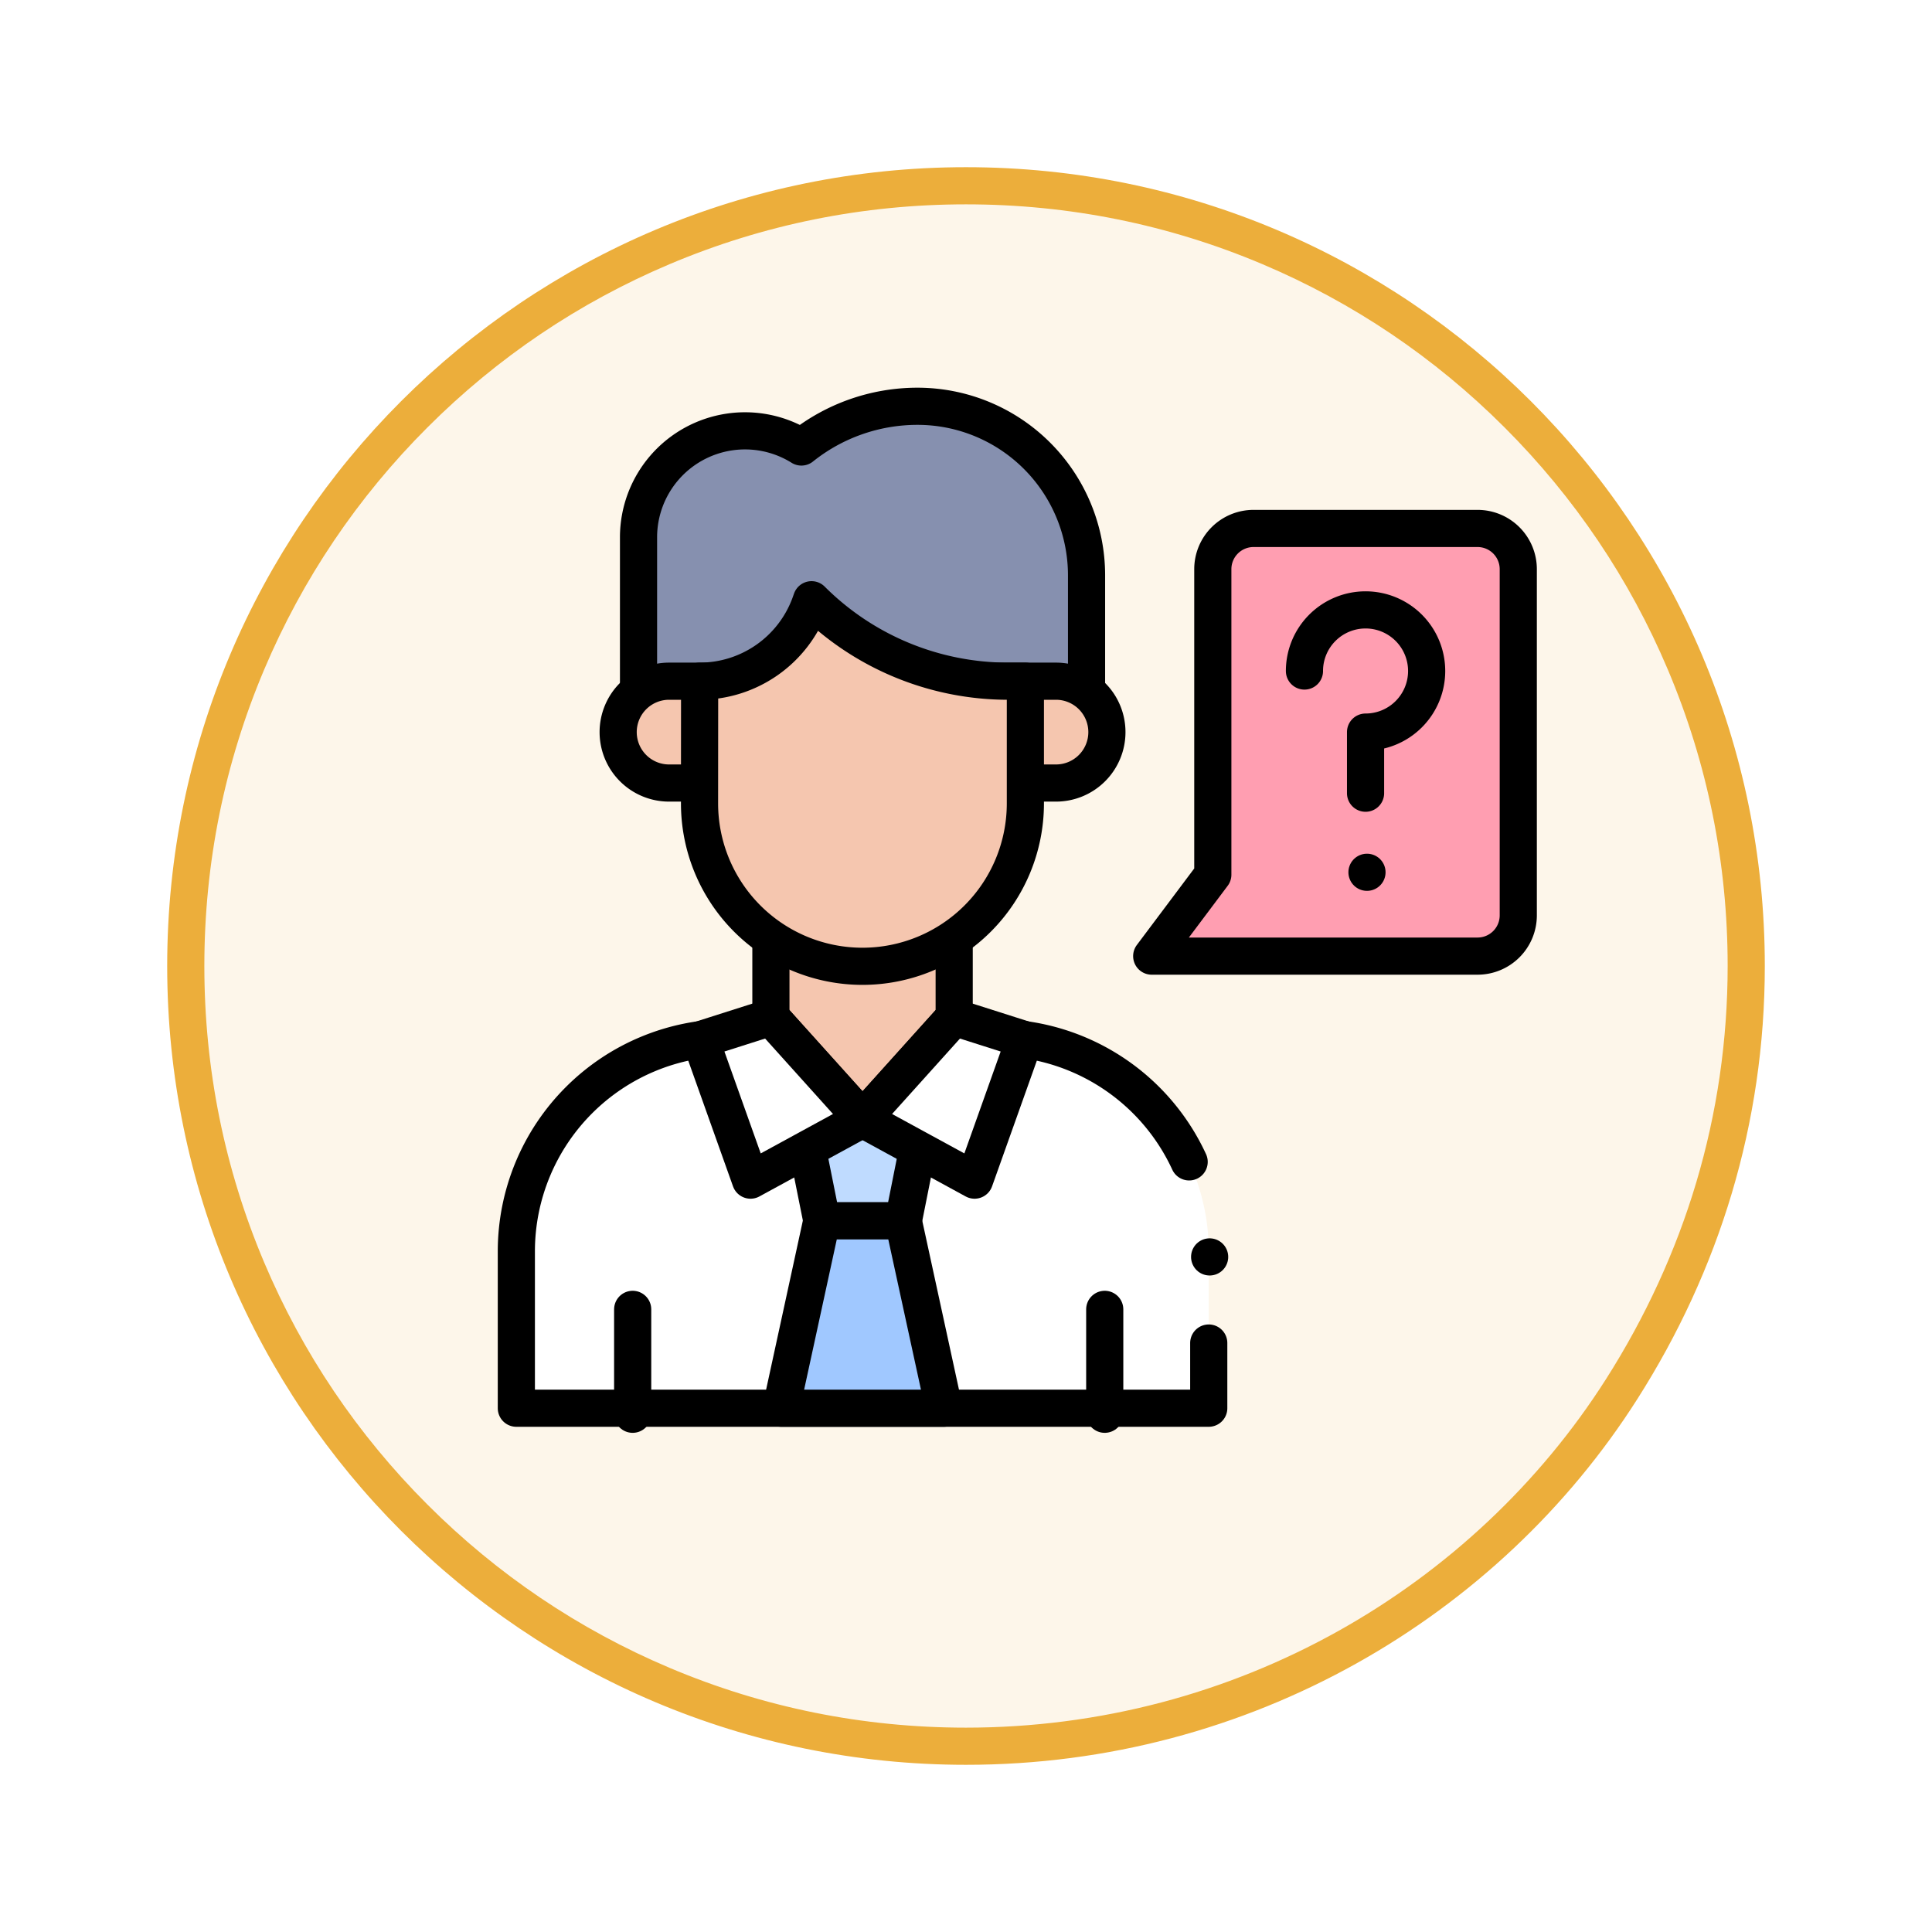 <svg xmlns="http://www.w3.org/2000/svg" xmlns:xlink="http://www.w3.org/1999/xlink" width="104" height="104" viewBox="0 0 104 104">
  <defs>
    <filter id="Path_1013380" x="0" y="0" width="104" height="104" filterUnits="userSpaceOnUse">
      <feOffset dy="3" input="SourceAlpha"/>
      <feGaussianBlur stdDeviation="3" result="blur"/>
      <feFlood flood-opacity="0.161"/>
      <feComposite operator="in" in2="blur"/>
      <feComposite in="SourceGraphic"/>
    </filter>
  </defs>
  <g id="Group_1157609" data-name="Group 1157609" transform="translate(-217 -751)">
    <g id="Group_1099689" data-name="Group 1099689" transform="translate(30 -1102)">
      <g transform="matrix(1, 0, 0, 1, 187, 1853)" filter="url(#Path_1013380)">
        <g id="Path_1013380-2" data-name="Path 1013380" transform="translate(9 6)" fill="#fdf6ea">
          <path d="M 43 85 C 37.33 85 31.829 83.89 26.652 81.7 C 21.651 79.585 17.159 76.556 13.302 72.698 C 9.444 68.841 6.415 64.349 4.3 59.348 C 2.11 54.171 1 48.67 1 43 C 1 37.33 2.11 31.829 4.3 26.652 C 6.415 21.651 9.444 17.159 13.302 13.302 C 17.159 9.444 21.651 6.415 26.652 4.3 C 31.829 2.11 37.33 1 43 1 C 48.67 1 54.171 2.11 59.348 4.3 C 64.349 6.415 68.841 9.444 72.698 13.302 C 76.556 17.159 79.585 21.651 81.7 26.652 C 83.89 31.829 85 37.33 85 43 C 85 47.069 84.416 51.09 83.264 54.951 C 82.141 58.716 80.47 62.356 78.298 65.771 C 74.649 71.509 69.537 76.318 63.512 79.68 C 60.448 81.39 57.175 82.711 53.785 83.606 C 50.281 84.531 46.653 85 43 85 Z" stroke="none"/>
          <path d="M 43 2 C 37.464 2 32.095 3.084 27.042 5.221 C 22.16 7.286 17.775 10.243 14.009 14.009 C 10.243 17.775 7.286 22.16 5.221 27.042 C 3.084 32.095 2 37.464 2 43 C 2 48.536 3.084 53.905 5.221 58.958 C 7.286 63.84 10.243 68.225 14.009 71.991 C 17.775 75.757 22.16 78.714 27.042 80.779 C 32.095 82.916 37.464 84 43 84 C 46.566 84 50.109 83.542 53.53 82.639 C 56.839 81.766 60.034 80.476 63.025 78.807 C 68.905 75.526 73.894 70.832 77.454 65.234 C 79.577 61.897 81.209 58.341 82.306 54.665 C 83.43 50.897 84 46.973 84 43 C 84 37.464 82.916 32.095 80.779 27.042 C 78.714 22.16 75.757 17.775 71.991 14.009 C 68.225 10.243 63.84 7.286 58.958 5.221 C 53.905 3.084 48.536 2 43 2 M 43 0 C 66.748 0 86 19.252 86 43 C 86 51.478 83.546 59.383 79.141 66.307 C 71.681 78.04 58.27 86 43 86 C 19.252 86 0 66.748 0 43 C 0 19.252 19.252 0 43 0 Z" stroke="none" fill="#ecae3b"/>
        </g>
      </g>
      <g id="question_14913011" transform="translate(214.795 1874.87)">
        <g id="Group_1143288" data-name="Group 1143288" transform="translate(34.202 6.577)">
          <path id="Path_904062" data-name="Path 904062" d="M339.54,93.021H322l3.289-4.385V72.192A2.192,2.192,0,0,1,327.481,70H339.54a2.192,2.192,0,0,1,2.192,2.192V90.828A2.192,2.192,0,0,1,339.54,93.021Z" transform="translate(-322 -70)" fill="#ff9eb1" stroke="#000" stroke-linecap="round" stroke-linejoin="round" stroke-miterlimit="10" stroke-width="2"/>
          <g id="Group_1143287" data-name="Group 1143287" transform="translate(8.222 4.385)">
            <path id="Path_904063" data-name="Path 904063" d="M400.289,119.866v-3.289A3.289,3.289,0,1,0,397,113.289" transform="translate(-397 -110)" fill="none" stroke="#000" stroke-linecap="round" stroke-linejoin="round" stroke-miterlimit="10" stroke-width="2"/>
            <g id="Group_1143286" data-name="Group 1143286" transform="translate(3.366 14.123)">
              <rect id="Rectangle_404965" data-name="Rectangle 404965" fill="none" stroke="#000" stroke-linecap="round" stroke-linejoin="round" stroke-miterlimit="10" stroke-width="2"/>
            </g>
          </g>
        </g>
        <path id="Path_904064" data-name="Path 904064" d="M32.713,320H21.51A11.51,11.51,0,0,0,10,331.51v8.441H47.272V331.51A11.51,11.51,0,0,0,35.761,320Z" transform="translate(-10 -286.017)" fill="#fff"/>
        <path id="Path_904065" data-name="Path 904065" d="M46.217,326.691A11.512,11.512,0,0,0,35.761,320H21.51A11.51,11.51,0,0,0,10,331.51v8.441H47.272v-3.508" transform="translate(-10 -286.017)" fill="none" stroke="#000" stroke-linecap="round" stroke-linejoin="round" stroke-miterlimit="10" stroke-width="2"/>
        <path id="Path_904066" data-name="Path 904066" d="M156.577,360H150l1.1,5.481h4.385Z" transform="translate(-134.653 -321.632)" fill="#bfdbff" stroke="#000" stroke-linecap="round" stroke-linejoin="round" stroke-miterlimit="10" stroke-width="2"/>
        <path id="Path_904067" data-name="Path 904067" d="M148.77,420.085H140L142.192,410h4.385Z" transform="translate(-125.749 -366.151)" fill="#a0c8ff" stroke="#000" stroke-linecap="round" stroke-linejoin="round" stroke-miterlimit="10" stroke-width="2"/>
        <line id="Line_620" data-name="Line 620" y2="5.647" transform="translate(6.262 48.613)" fill="none" stroke="#000" stroke-linecap="round" stroke-linejoin="round" stroke-miterlimit="10" stroke-width="2"/>
        <line id="Line_621" data-name="Line 621" y2="5.647" transform="translate(31.673 48.613)" fill="none" stroke="#000" stroke-linecap="round" stroke-linejoin="round" stroke-miterlimit="10" stroke-width="2"/>
        <path id="Path_904068" data-name="Path 904068" d="M144.866,261.029V255H135v6.029l4.933,5.481Z" transform="translate(-121.297 -228.142)" fill="#f5c6af" stroke="#000" stroke-linecap="round" stroke-linejoin="round" stroke-miterlimit="10" stroke-width="2"/>
        <path id="Path_904069" data-name="Path 904069" d="M94.117,26.443V19.1a9.1,9.1,0,0,0-9.1-9.1h0a10.005,10.005,0,0,0-6.25,2.192h0A5.732,5.732,0,0,0,70,17.053v9.39Z" transform="translate(-63.423 -10)" fill="#8690af" stroke="#000" stroke-linecap="round" stroke-linejoin="round" stroke-miterlimit="10" stroke-width="2"/>
        <path id="Path_904070" data-name="Path 904070" d="M86.309,147.741h0A2.741,2.741,0,0,0,83.569,145H62.741A2.741,2.741,0,0,0,60,147.741h0a2.741,2.741,0,0,0,2.741,2.741H83.569A2.741,2.741,0,0,0,86.309,147.741Z" transform="translate(-54.519 -130.201)" fill="#f5c6af" stroke="#000" stroke-linecap="round" stroke-linejoin="round" stroke-miterlimit="10" stroke-width="2"/>
        <path id="Path_904071" data-name="Path 904071" d="M100,109.385h0a6.327,6.327,0,0,0,5.925-4.106l.1-.279h0a14.971,14.971,0,0,0,10.586,4.385h.924v6.577a8.77,8.77,0,0,1-8.77,8.77h0a8.77,8.77,0,0,1-8.77-8.77Z" transform="translate(-90.134 -94.586)" fill="#f5c6af" stroke="#000" stroke-linecap="round" stroke-linejoin="round" stroke-miterlimit="10" stroke-width="2"/>
        <path id="Path_904072" data-name="Path 904072" d="M104.213,310l-3.791,1.207,2.694,7.563,6.029-3.289Z" transform="translate(-90.51 -277.113)" fill="#fff" stroke="#000" stroke-linecap="round" stroke-linejoin="round" stroke-miterlimit="10" stroke-width="2"/>
        <g id="Group_1143289" data-name="Group 1143289" transform="translate(37.32 45.79)">
          <rect id="Rectangle_404966" data-name="Rectangle 404966" transform="translate(0 0)" fill="#fff"/>
          <rect id="Rectangle_404967" data-name="Rectangle 404967" transform="translate(0 0)" fill="none" stroke="#000" stroke-linecap="round" stroke-linejoin="round" stroke-miterlimit="10" stroke-width="2"/>
        </g>
        <path id="Path_904073" data-name="Path 904073" d="M184.933,310l3.791,1.207-2.694,7.563L180,315.481Z" transform="translate(-161.364 -277.113)" fill="#fff" stroke="#000" stroke-linecap="round" stroke-linejoin="round" stroke-miterlimit="10" stroke-width="2"/>
      </g>
    </g>
  </g>
</svg>
